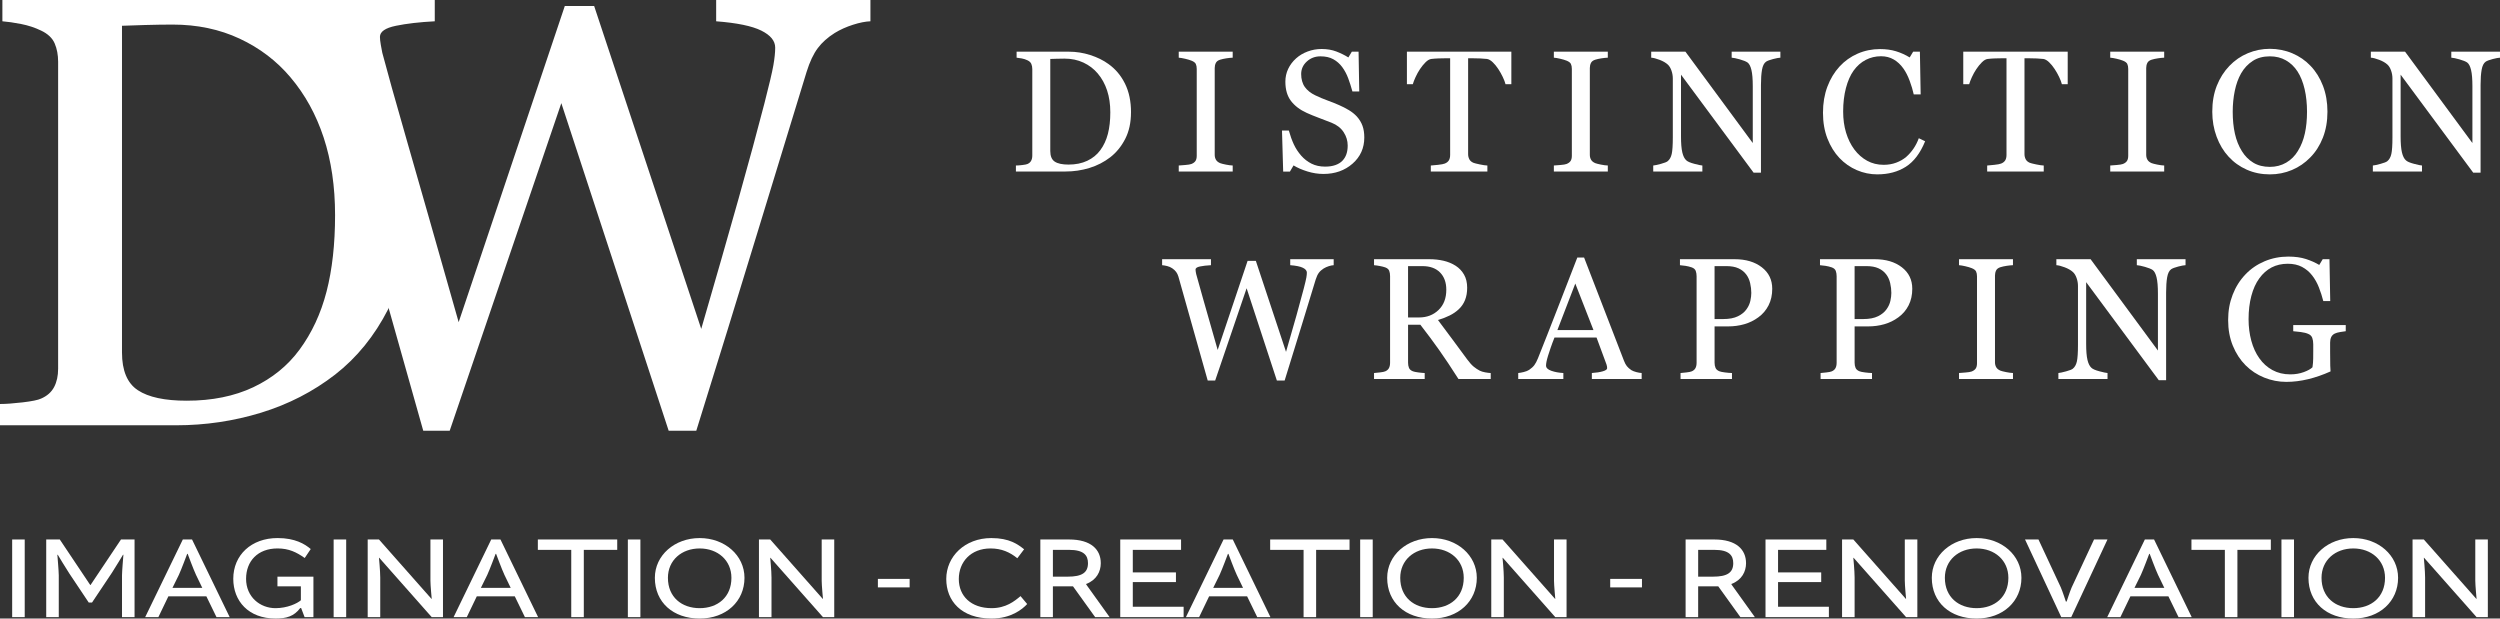 <?xml version="1.0" encoding="UTF-8"?>
<svg id="Layer_2" data-name="Layer 2" xmlns="http://www.w3.org/2000/svg" viewBox="0 0 3281.03 811.79">
  <rect x="0" y="0" width="3281.03" height="811.79" fill="#333333" stroke="none"/>
  <defs>
    <style>
      .cls-1 {
        fill: #fff;
        stroke-width: 0px;
      }
    </style>
  </defs>
  <g id="Layer_1-2" data-name="Layer 1">
    <g>
      <g>
        <g>
          <path class="cls-1" d="M1484.33,147.4c0,13.37-2.51,24.97-7.54,34.8-5.02,9.83-11.56,17.88-19.61,24.16-8.13,6.28-17.25,10.97-27.37,14.07-10.12,3.1-20.57,4.65-31.36,4.65h-65.16v-7.87c2.14,0,4.93-.2,8.37-.61,3.44-.4,5.71-.87,6.82-1.38,2.22-.96,3.82-2.38,4.82-4.27,1-1.88,1.5-4.16,1.5-6.82v-113.47c0-2.51-.43-4.76-1.27-6.76-.85-1.99-2.53-3.58-5.04-4.76-2.29-1.11-4.76-1.92-7.42-2.44-2.66-.52-4.95-.85-6.87-1v-7.87h68.7c9.46,0,18.76,1.46,27.92,4.38,9.16,2.92,17.14,6.85,23.94,11.8,9.23,6.58,16.47,15.18,21.72,25.82,5.25,10.64,7.87,23.16,7.87,37.56ZM1457.18,147.35c0-10.55-1.4-20.1-4.21-28.62-2.81-8.53-6.91-15.96-12.3-22.31-5.1-6.05-11.36-10.81-18.78-14.28-7.42-3.47-15.68-5.21-24.77-5.21-3.03,0-6.45.06-10.25.17-3.81.11-6.63.2-8.48.28v120.8c0,6.72,1.96,11.37,5.87,13.95,3.91,2.58,9.94,3.87,18.06,3.87,9.38,0,17.58-1.66,24.6-4.98,7.02-3.32,12.71-7.94,17.07-13.84,4.58-6.2,7.92-13.38,10.03-21.54,2.1-8.16,3.16-17.59,3.16-28.29Z"/>
          <path class="cls-1" d="M1617.81,225.08h-70.81v-7.87c1.99-.15,4.88-.37,8.64-.67,3.77-.29,6.43-.74,7.98-1.33,2.44-.96,4.21-2.27,5.32-3.93,1.11-1.66,1.66-3.97,1.66-6.92v-113.92c0-2.58-.41-4.75-1.22-6.48-.81-1.73-2.73-3.19-5.76-4.38-2.22-.89-5.01-1.72-8.37-2.49-3.36-.78-6.11-1.24-8.26-1.39v-7.87h70.81v7.87c-2.29.07-5.02.35-8.2.83-3.18.48-5.95,1.09-8.31,1.83-2.81.89-4.69,2.33-5.65,4.32-.96,2-1.44,4.21-1.44,6.65v113.8c0,2.44.53,4.6,1.61,6.48,1.07,1.88,2.9,3.38,5.49,4.49,1.55.59,4.08,1.24,7.59,1.94,3.51.7,6.48,1.09,8.92,1.16v7.87Z"/>
          <path class="cls-1" d="M1780.77,152.94c3.32,3.7,5.78,7.74,7.37,12.13,1.59,4.4,2.38,9.51,2.38,15.35,0,13.89-5.14,25.34-15.4,34.35-10.27,9.01-23.01,13.52-38.23,13.52-7.02,0-14.04-1.09-21.05-3.27-7.02-2.18-13.08-4.82-18.17-7.92l-4.76,8.09h-8.86l-1.55-53.85h8.98c1.85,6.65,4.01,12.65,6.48,18.01,2.47,5.36,5.74,10.36,9.81,15.02,3.84,4.36,8.33,7.83,13.46,10.42,5.13,2.59,11.1,3.88,17.9,3.88,5.1,0,9.55-.66,13.35-2,3.8-1.33,6.89-3.22,9.25-5.66,2.36-2.44,4.12-5.31,5.26-8.6,1.14-3.29,1.72-7.08,1.72-11.37,0-6.29-1.77-12.15-5.32-17.59-3.55-5.44-8.83-9.56-15.85-12.37-4.8-1.91-10.3-4.03-16.51-6.34-6.2-2.32-11.56-4.51-16.07-6.57-8.86-3.99-15.75-9.21-20.67-15.67-4.91-6.46-7.37-14.9-7.37-25.31,0-5.98,1.22-11.56,3.66-16.73,2.44-5.17,5.91-9.79,10.42-13.85,4.28-3.84,9.34-6.85,15.18-9.03,5.83-2.18,11.93-3.27,18.28-3.27,7.24,0,13.72,1.11,19.45,3.32,5.73,2.22,10.95,4.8,15.68,7.76l4.54-7.54h8.86l.89,52.19h-8.98c-1.63-5.98-3.45-11.71-5.48-17.18-2.03-5.47-4.67-10.42-7.92-14.85-3.18-4.28-7.05-7.7-11.64-10.25-4.58-2.55-10.19-3.82-16.84-3.82-7.02,0-13,2.25-17.95,6.76-4.95,4.51-7.42,10.01-7.42,16.51s1.59,12.43,4.76,16.9c3.18,4.47,7.79,8.14,13.85,11.03,5.39,2.59,10.69,4.82,15.9,6.7,5.21,1.88,10.25,3.9,15.13,6.04,4.43,1.92,8.7,4.1,12.8,6.54,4.1,2.44,7.66,5.28,10.69,8.53Z"/>
          <path class="cls-1" d="M1983.51,110.5h-7.65c-.67-2.66-1.87-5.82-3.61-9.47-1.74-3.66-3.68-7.11-5.83-10.36-2.22-3.4-4.65-6.37-7.28-8.92-2.63-2.55-5.16-4.01-7.61-4.38-2.3-.29-5.18-.52-8.66-.66-3.48-.15-6.7-.22-9.66-.22h-6.44v125.77c0,2.44.52,4.67,1.55,6.7,1.03,2.03,2.84,3.6,5.43,4.71,1.33.52,4.12,1.22,8.37,2.11,4.25.89,7.55,1.37,9.92,1.44v7.87h-74.24v-7.87c2.07-.15,5.23-.44,9.48-.89,4.25-.44,7.18-1,8.81-1.66,2.44-.96,4.23-2.34,5.37-4.16,1.14-1.81,1.72-4.23,1.72-7.26v-126.77h-6.43c-2.29,0-5.14.06-8.53.17-3.4.11-6.65.35-9.75.72-2.44.3-4.97,1.76-7.59,4.38-2.62,2.62-5.04,5.6-7.26,8.92-2.22,3.32-4.17,6.85-5.87,10.58-1.7,3.73-2.88,6.82-3.55,9.25h-7.76v-42.66h137.07v42.66Z"/>
          <path class="cls-1" d="M2110.12,225.08h-70.81v-7.87c2-.15,4.88-.37,8.64-.67,3.77-.29,6.43-.74,7.98-1.33,2.44-.96,4.21-2.27,5.32-3.93,1.11-1.66,1.66-3.97,1.66-6.92v-113.92c0-2.58-.41-4.75-1.22-6.48-.81-1.73-2.73-3.19-5.76-4.38-2.22-.89-5.01-1.72-8.37-2.49-3.36-.78-6.11-1.24-8.26-1.39v-7.87h70.81v7.87c-2.29.07-5.03.35-8.2.83-3.18.48-5.95,1.09-8.31,1.83-2.81.89-4.69,2.33-5.65,4.32-.96,2-1.44,4.21-1.44,6.65v113.8c0,2.44.53,4.6,1.61,6.48,1.07,1.88,2.9,3.38,5.48,4.49,1.55.59,4.08,1.24,7.59,1.94,3.51.7,6.48,1.09,8.92,1.16v7.87Z"/>
          <path class="cls-1" d="M2336.58,75.71c-2.07.07-5.25.66-9.53,1.77-4.29,1.11-7.35,2.26-9.2,3.44-2.66,1.85-4.45,5.39-5.37,10.64-.92,5.25-1.38,11.9-1.38,19.95v115.13h-9.64l-95.3-128.65v81.11c0,9.09.57,16.07,1.72,20.94,1.14,4.88,2.9,8.35,5.26,10.42,1.7,1.63,5.21,3.14,10.53,4.54,5.32,1.4,8.83,2.14,10.53,2.22v7.87h-64.49v-7.87c2-.15,5.36-.87,10.08-2.16,4.73-1.29,7.68-2.46,8.86-3.49,2.58-2.07,4.36-5.23,5.32-9.47.96-4.25,1.44-11.51,1.44-21.78v-77.46c0-3.4-.59-6.8-1.77-10.2-1.18-3.4-2.77-6.02-4.76-7.87-2.66-2.44-6.26-4.52-10.8-6.26-4.54-1.73-8.22-2.68-11.03-2.83v-7.87h44.92l88.38,119.88v-74.78c0-9.16-.59-16.19-1.77-21.11-1.18-4.91-2.88-8.18-5.1-9.8-2.07-1.4-5.45-2.77-10.14-4.1-4.69-1.33-8.26-2.07-10.69-2.22v-7.87h63.94v7.87Z"/>
          <path class="cls-1" d="M2463.91,228.85c-9.37,0-18.36-1.85-26.96-5.54-8.6-3.69-16.22-9.02-22.86-15.97-6.57-6.95-11.81-15.43-15.72-25.45-3.91-10.02-5.87-21.31-5.87-33.88s1.92-23.97,5.76-34.21c3.84-10.24,9.15-19.05,15.94-26.45,6.72-7.32,14.65-12.97,23.8-16.96,9.15-3.99,18.93-5.99,29.34-5.99,7.75,0,14.76.96,21.03,2.88,6.27,1.92,12.25,4.62,17.93,8.09l4.54-7.54h8.86l1,56.07h-9.09c-1.18-5.47-2.95-11.39-5.31-17.79-2.36-6.39-5.13-11.8-8.3-16.23-3.54-5.02-7.75-8.96-12.62-11.8-4.87-2.84-10.44-4.27-16.71-4.27-7.16,0-13.82,1.59-19.98,4.77-6.16,3.18-11.49,7.87-15.99,14.08-4.28,5.99-7.64,13.61-10.07,22.85-2.43,9.24-3.65,19.55-3.65,30.94,0,10.05,1.27,19.28,3.82,27.67,2.55,8.39,6.18,15.77,10.9,22.12,4.72,6.29,10.31,11.2,16.77,14.75,6.46,3.55,13.67,5.32,21.64,5.32,5.98,0,11.47-.94,16.49-2.83,5.02-1.88,9.37-4.38,13.06-7.48,3.69-3.25,6.93-6.94,9.74-11.08,2.81-4.14,5.09-8.64,6.86-13.52l8.31,3.99c-6.35,15.59-14.76,26.73-25.25,33.41-10.48,6.69-22.95,10.03-37.42,10.03Z"/>
          <path class="cls-1" d="M2713.69,110.5h-7.65c-.67-2.66-1.87-5.82-3.61-9.47-1.74-3.66-3.68-7.11-5.83-10.36-2.22-3.4-4.65-6.37-7.28-8.92-2.63-2.55-5.17-4.01-7.61-4.38-2.3-.29-5.18-.52-8.66-.66-3.48-.15-6.7-.22-9.66-.22h-6.44v125.77c0,2.44.52,4.67,1.55,6.7,1.03,2.03,2.84,3.6,5.43,4.71,1.33.52,4.12,1.22,8.37,2.11,4.25.89,7.55,1.37,9.92,1.44v7.87h-74.24v-7.87c2.07-.15,5.22-.44,9.47-.89,4.25-.44,7.18-1,8.81-1.66,2.44-.96,4.23-2.34,5.37-4.16,1.15-1.81,1.72-4.23,1.72-7.26v-126.77h-6.43c-2.29,0-5.14.06-8.53.17-3.4.11-6.65.35-9.75.72-2.44.3-4.97,1.76-7.59,4.38-2.62,2.62-5.04,5.6-7.26,8.92-2.22,3.32-4.17,6.85-5.87,10.58-1.7,3.73-2.88,6.82-3.55,9.25h-7.76v-42.66h137.07v42.66Z"/>
          <path class="cls-1" d="M2840.31,225.08h-70.81v-7.87c1.99-.15,4.88-.37,8.64-.67,3.77-.29,6.43-.74,7.98-1.33,2.44-.96,4.21-2.27,5.32-3.93,1.11-1.66,1.66-3.97,1.66-6.92v-113.92c0-2.58-.41-4.75-1.22-6.48-.81-1.73-2.73-3.19-5.76-4.38-2.22-.89-5.01-1.72-8.37-2.49-3.36-.78-6.11-1.24-8.26-1.39v-7.87h70.81v7.87c-2.29.07-5.02.35-8.2.83-3.18.48-5.95,1.09-8.31,1.83-2.81.89-4.69,2.33-5.65,4.32-.96,2-1.44,4.21-1.44,6.65v113.8c0,2.44.53,4.6,1.61,6.48,1.07,1.88,2.9,3.38,5.49,4.49,1.55.59,4.08,1.24,7.59,1.94,3.51.7,6.48,1.09,8.92,1.16v7.87Z"/>
          <path class="cls-1" d="M3032.41,86.46c6.94,7.24,12.37,15.98,16.29,26.21,3.91,10.23,5.87,21.55,5.87,33.96s-1.99,23.82-5.98,34.02c-3.99,10.19-9.53,18.88-16.62,26.04-6.87,7.09-14.85,12.56-23.94,16.4-9.09,3.84-18.76,5.76-29.03,5.76-10.93,0-21.04-2.05-30.31-6.15-9.27-4.1-17.23-9.81-23.88-17.12-6.65-7.16-11.88-15.86-15.68-26.1-3.81-10.23-5.71-21.18-5.71-32.86,0-12.78,2-24.17,5.98-34.19,3.99-10.01,9.49-18.67,16.51-25.98,6.94-7.24,15.01-12.78,24.21-16.62,9.2-3.84,18.82-5.76,28.87-5.76s20.24,1.96,29.48,5.87c9.23,3.92,17.21,9.42,23.94,16.51ZM3015.9,197.93c4.14-6.72,7.15-14.33,9.03-22.83,1.88-8.49,2.83-17.99,2.83-28.48s-1.05-20.68-3.16-29.7c-2.11-9.01-5.19-16.69-9.25-23.05-4.06-6.28-9.16-11.17-15.29-14.68-6.13-3.51-13.15-5.26-21.05-5.26-8.87,0-16.4,2.03-22.61,6.1-6.21,4.06-11.27,9.49-15.18,16.29-3.7,6.5-6.45,14.11-8.26,22.83-1.81,8.72-2.72,17.88-2.72,27.48,0,10.64.96,20.24,2.88,28.81,1.92,8.57,4.95,16.18,9.09,22.83,3.99,6.5,9.01,11.58,15.07,15.24,6.06,3.66,13.3,5.49,21.72,5.49,7.9,0,15.03-1.85,21.39-5.54,6.35-3.69,11.52-8.86,15.51-15.51Z"/>
          <path class="cls-1" d="M3281.03,75.71c-2.07.07-5.25.66-9.53,1.77-4.29,1.11-7.35,2.26-9.2,3.44-2.66,1.85-4.45,5.39-5.37,10.64-.92,5.25-1.39,11.9-1.39,19.95v115.13h-9.64l-95.3-128.65v81.11c0,9.09.57,16.07,1.72,20.94,1.15,4.88,2.9,8.35,5.26,10.42,1.7,1.63,5.21,3.14,10.53,4.54,5.32,1.4,8.83,2.14,10.53,2.22v7.87h-64.49v-7.87c2-.15,5.36-.87,10.08-2.16,4.73-1.29,7.68-2.46,8.87-3.49,2.58-2.07,4.36-5.23,5.32-9.47.96-4.25,1.44-11.51,1.44-21.78v-77.46c0-3.4-.59-6.8-1.77-10.2-1.18-3.4-2.77-6.02-4.76-7.87-2.66-2.44-6.26-4.52-10.8-6.26-4.54-1.73-8.22-2.68-11.02-2.83v-7.87h44.92l88.38,119.88v-74.78c0-9.16-.59-16.19-1.77-21.11-1.18-4.91-2.88-8.18-5.1-9.8-2.07-1.4-5.45-2.77-10.14-4.1-4.69-1.33-8.26-2.07-10.69-2.22v-7.87h63.94v7.87Z"/>
          <path class="cls-1" d="M1750.37,348.04c-1.85.07-3.99.5-6.43,1.27-2.44.78-4.69,1.79-6.76,3.05-2.59,1.63-4.67,3.49-6.26,5.6-1.59,2.11-2.97,5.04-4.16,8.81-5.25,17.06-11.34,36.99-18.28,59.78-6.95,22.79-14.44,47.08-22.5,72.86h-10.2l-39.7-121.11-41.27,121.11h-9.79c-7.31-25.85-14.89-52.69-22.72-80.5-7.83-27.81-13.08-46.45-15.74-55.9-.67-2.29-1.65-4.32-2.94-6.1-1.29-1.77-3.05-3.4-5.26-4.88-1.85-1.25-4.01-2.2-6.48-2.83-2.47-.63-4.71-1.01-6.7-1.16v-7.87h64.1v7.87c-5.62.3-10.4.85-14.35,1.66-3.95.81-5.92,2.18-5.92,4.1,0,.74.11,1.72.33,2.94.22,1.22.4,2.2.55,2.94,1.7,6.5,4.7,17.25,9.02,32.24,4.32,15,10.72,37.45,19.21,67.37l39.25-116.9h10.84l39.6,119.39c5.34-18.35,9.93-34.39,13.79-48.12,3.85-13.73,7.04-25.47,9.56-35.24,1.78-6.88,2.89-11.6,3.33-14.15s.66-4.71.66-6.48c0-2.51-1.72-4.62-5.15-6.32-3.44-1.7-8.99-2.84-16.68-3.44v-7.87h57.03v7.87Z"/>
          <path class="cls-1" d="M1956.44,497.41h-42.34c-9.37-14.7-17.84-27.41-25.41-38.12-7.56-10.71-15.78-21.76-24.63-33.13h-16.11v49.86c0,2.59.41,4.86,1.22,6.82.81,1.96,2.55,3.45,5.21,4.49,1.33.52,3.66,1,6.98,1.44,3.32.44,6.13.7,8.42.78v7.87h-66.49v-7.87c1.77-.15,4.34-.41,7.7-.78,3.36-.37,5.71-.85,7.04-1.44,2.22-.96,3.82-2.36,4.82-4.21,1-1.85,1.5-4.21,1.5-7.09v-113.69c0-2.59-.37-4.88-1.11-6.87-.74-2-2.48-3.51-5.21-4.54-1.85-.66-4.25-1.27-7.2-1.83-2.96-.55-5.47-.9-7.54-1.05v-7.87h72.58c6.65,0,12.89.68,18.73,2.05,5.84,1.37,11.12,3.57,15.85,6.59,4.58,2.96,8.24,6.82,10.97,11.58,2.73,4.76,4.1,10.51,4.1,17.23,0,6.06-.92,11.41-2.77,16.07-1.85,4.65-4.58,8.68-8.2,12.08-3.32,3.18-7.31,5.93-11.97,8.26-4.65,2.33-9.79,4.3-15.4,5.93,7.76,10.27,14.2,18.91,19.34,25.93,5.13,7.02,11.43,15.55,18.89,25.6,3.25,4.43,6.19,7.7,8.81,9.81,2.62,2.11,5.23,3.82,7.81,5.15,1.92.96,4.32,1.7,7.2,2.22,2.88.52,5.28.81,7.2.89v7.87ZM1898.15,380.23c0-9.51-2.73-17.06-8.2-22.62-5.47-5.57-13.19-8.35-23.16-8.35h-18.84v67.37h14.52c10.2,0,18.69-3.26,25.49-9.79,6.8-6.53,10.19-15.4,10.19-26.61Z"/>
          <path class="cls-1" d="M2154.53,497.41h-65.36v-7.87c5.76-.37,10.55-1.11,14.35-2.22,3.8-1.11,5.71-2.47,5.71-4.1,0-.66-.07-1.48-.22-2.44-.15-.96-.37-1.81-.66-2.55l-13.02-35.24h-55.2c-2.07,5.17-3.75,9.68-5.05,13.52-1.29,3.84-2.46,7.39-3.49,10.64-.96,3.18-1.63,5.76-2,7.76-.37,2-.55,3.62-.55,4.88,0,2.96,2.33,5.25,6.98,6.87,4.65,1.63,9.9,2.59,15.74,2.88v7.87h-59.22v-7.87c1.92-.15,4.32-.57,7.2-1.28,2.88-.7,5.25-1.64,7.09-2.82,2.95-2,5.25-4.08,6.87-6.26,1.63-2.18,3.21-5.19,4.76-9.03,7.9-19.72,16.62-41.89,26.15-66.49,9.53-24.6,18.03-46.5,25.49-65.71h8.86l52.41,135.63c1.11,2.88,2.36,5.21,3.77,6.98,1.4,1.77,3.36,3.51,5.87,5.21,1.7,1.04,3.91,1.9,6.65,2.6,2.73.7,5.02,1.09,6.87,1.16v7.87ZM2091.26,433.14l-23.82-61.02-23.48,61.02h47.29Z"/>
          <path class="cls-1" d="M2325.91,378.96c0,8.2-1.61,15.46-4.82,21.77-3.21,6.32-7.67,11.54-13.35,15.68-5.62,4.14-11.78,7.17-18.51,9.09-6.72,1.92-13.85,2.88-21.39,2.88h-17.62v47.65c0,2.59.42,4.86,1.28,6.82.85,1.96,2.6,3.45,5.26,4.49,1.33.52,3.67,1,7.04,1.44,3.36.44,6.44.7,9.25.78v7.87h-67.48v-7.87c1.77-.15,4.34-.41,7.7-.78,3.36-.37,5.71-.85,7.04-1.44,2.22-.96,3.82-2.36,4.82-4.21,1-1.85,1.5-4.21,1.5-7.09v-113.47c0-2.59-.37-4.91-1.11-6.98-.74-2.07-2.48-3.62-5.21-4.65-2.81-.96-5.6-1.64-8.37-2.05s-5.15-.68-7.15-.83v-7.87h71.81c14.63,0,26.5,3.53,35.63,10.58,9.12,7.06,13.68,16.46,13.68,28.2ZM2292.22,405.77c2.51-3.55,4.17-7.22,4.99-11.03.81-3.8,1.22-7.22,1.22-10.25,0-4.21-.5-8.49-1.5-12.85-1-4.36-2.71-8.16-5.15-11.41-2.59-3.47-5.98-6.17-10.2-8.09-4.21-1.92-9.46-2.88-15.74-2.88h-15.62v69.48h11.3c7.98,0,14.46-1.24,19.45-3.71,4.99-2.47,8.73-5.56,11.25-9.25Z"/>
          <path class="cls-1" d="M2509.7,378.96c0,8.2-1.61,15.46-4.82,21.77-3.21,6.32-7.67,11.54-13.35,15.68-5.62,4.14-11.78,7.17-18.51,9.09-6.72,1.92-13.85,2.88-21.39,2.88h-17.62v47.65c0,2.59.42,4.86,1.28,6.82.85,1.96,2.6,3.45,5.26,4.49,1.33.52,3.67,1,7.04,1.44,3.36.44,6.44.7,9.25.78v7.87h-67.48v-7.87c1.77-.15,4.34-.41,7.7-.78,3.36-.37,5.71-.85,7.04-1.44,2.22-.96,3.82-2.36,4.82-4.21,1-1.85,1.5-4.21,1.5-7.09v-113.47c0-2.59-.37-4.91-1.11-6.98-.74-2.07-2.48-3.62-5.21-4.65-2.81-.96-5.6-1.64-8.37-2.05-2.77-.41-5.15-.68-7.15-.83v-7.87h71.81c14.63,0,26.5,3.53,35.63,10.58,9.12,7.06,13.68,16.46,13.68,28.2ZM2476.01,405.77c2.51-3.55,4.17-7.22,4.99-11.03.81-3.8,1.22-7.22,1.22-10.25,0-4.21-.5-8.49-1.5-12.85-1-4.36-2.71-8.16-5.15-11.41-2.59-3.47-5.98-6.17-10.2-8.09-4.21-1.92-9.46-2.88-15.74-2.88h-15.62v69.48h11.3c7.98,0,14.46-1.24,19.45-3.71,4.99-2.47,8.73-5.56,11.25-9.25Z"/>
          <path class="cls-1" d="M2641.85,497.41h-70.81v-7.87c1.99-.15,4.88-.37,8.64-.67,3.77-.29,6.43-.74,7.98-1.33,2.44-.96,4.21-2.27,5.32-3.93,1.11-1.66,1.66-3.97,1.66-6.92v-113.92c0-2.58-.41-4.75-1.22-6.48-.81-1.73-2.73-3.19-5.76-4.38-2.22-.89-5.01-1.72-8.37-2.49-3.36-.78-6.11-1.24-8.26-1.39v-7.87h70.81v7.87c-2.29.07-5.02.35-8.2.83-3.18.48-5.95,1.09-8.31,1.83-2.81.89-4.69,2.33-5.65,4.32-.96,2-1.44,4.21-1.44,6.65v113.8c0,2.44.53,4.6,1.61,6.48,1.07,1.88,2.9,3.38,5.49,4.49,1.55.59,4.08,1.24,7.59,1.94,3.51.7,6.48,1.09,8.92,1.16v7.87Z"/>
          <path class="cls-1" d="M2868.31,348.04c-2.07.07-5.25.66-9.53,1.77-4.29,1.11-7.35,2.26-9.2,3.44-2.66,1.85-4.45,5.39-5.37,10.64-.92,5.25-1.38,11.9-1.38,19.95v115.13h-9.64l-95.3-128.65v81.11c0,9.09.57,16.07,1.72,20.94,1.14,4.88,2.9,8.35,5.26,10.42,1.7,1.63,5.21,3.14,10.53,4.54,5.32,1.4,8.83,2.14,10.53,2.22v7.87h-64.49v-7.87c2-.15,5.36-.87,10.08-2.16,4.73-1.29,7.68-2.46,8.86-3.49,2.58-2.07,4.36-5.23,5.32-9.47.96-4.25,1.44-11.51,1.44-21.78v-77.46c0-3.4-.59-6.8-1.77-10.2-1.18-3.4-2.77-6.02-4.76-7.87-2.66-2.44-6.26-4.52-10.8-6.26-4.54-1.73-8.22-2.68-11.03-2.83v-7.87h44.92l88.38,119.88v-74.78c0-9.16-.59-16.19-1.77-21.11-1.18-4.91-2.88-8.18-5.1-9.8-2.07-1.4-5.45-2.77-10.14-4.1-4.69-1.33-8.26-2.07-10.69-2.22v-7.87h63.94v7.87Z"/>
          <path class="cls-1" d="M3078.58,434.69c-1.77.22-4.16.57-7.15,1.05-2.99.48-5.41,1.16-7.26,2.05-2.22,1.11-3.79,2.68-4.71,4.71-.92,2.03-1.38,4.42-1.38,7.15v12.19c0,8.86.06,14.85.17,17.95.11,3.1.24,5.65.39,7.65-9.83,4.43-19.61,7.83-29.36,10.19-9.75,2.36-19.32,3.55-28.7,3.55-10.05,0-19.72-1.88-29.03-5.65-9.31-3.77-17.44-9.13-24.38-16.08-7.02-7.02-12.6-15.56-16.73-25.61s-6.2-21.29-6.2-33.71,1.97-23.08,5.93-33.32c3.95-10.24,9.55-19.13,16.79-26.67,7.02-7.39,15.38-13.14,25.1-17.24,9.71-4.1,20.11-6.15,31.19-6.15,8.86,0,16.58,1.07,23.16,3.21,6.57,2.14,12.37,4.73,17.4,7.76l4.54-7.54h8.87l1,54.96h-9.09c-1.55-6.06-3.48-12.02-5.77-17.9-2.29-5.87-5.25-11.14-8.88-15.79-3.62-4.65-8.04-8.37-13.26-11.14-5.22-2.77-11.44-4.16-18.69-4.16-7.91,0-14.98,1.61-21.19,4.82-6.21,3.22-11.61,8-16.2,14.36-4.51,6.14-7.99,13.79-10.43,22.96-2.44,9.17-3.66,19.41-3.66,30.72,0,9.98,1.2,19.39,3.6,28.22,2.4,8.83,5.9,16.47,10.49,22.9,4.58,6.58,10.32,11.75,17.2,15.53,6.88,3.77,14.68,5.66,23.41,5.66,6.51,0,12.45-1,17.81-2.99,5.36-1.99,9.15-4.1,11.37-6.32.59-3.84.91-7.72.94-11.64.04-3.91.06-7.24.06-9.97v-8.64c0-3.1-.43-5.85-1.27-8.26-.85-2.4-2.6-4.16-5.26-5.26-2.44-1.11-5.74-1.94-9.92-2.49-4.17-.55-7.44-.9-9.81-1.05v-8.09h68.92v8.09Z"/>
        </g>
        <g>
          <path class="cls-1" d="M536.13,282.41c0,47.5-8.9,88.66-26.75,123.5-17.85,34.89-41.02,63.49-69.63,85.76-28.84,22.32-61.2,38.93-97.14,49.97-35.93,10.99-73.05,16.51-111.32,16.51H0v-27.94c7.61,0,17.51-.71,29.7-2.14,12.18-1.43,20.27-3.09,24.18-4.95,7.9-3.38,13.56-8.42,17.13-15.13,3.52-6.66,5.28-14.75,5.28-24.18V81.05c0-8.95-1.48-16.94-4.52-24.03-3-7.04-8.99-12.71-17.89-16.9-8.14-3.95-16.9-6.81-26.37-8.66-9.42-1.81-17.56-3-24.37-3.52V0h243.86c33.6,0,66.63,5.19,99.13,15.52,32.51,10.38,60.82,24.37,84.95,41.93,32.79,23.32,58.49,53.87,77.1,91.61,18.66,37.79,27.94,82.24,27.94,133.35ZM439.75,282.22c0-37.46-5-71.34-14.94-101.61-9.95-30.27-24.51-56.63-43.64-79.19-18.09-21.46-40.31-38.36-66.68-50.69-26.37-12.33-55.68-18.47-87.9-18.47-10.76,0-22.89.19-36.41.57-13.52.38-23.56.71-30.08,1v428.81c0,23.84,6.95,40.36,20.85,49.5,13.9,9.19,35.27,13.75,64.11,13.75,33.31,0,62.39-5.9,87.33-17.66,24.89-11.8,45.12-28.17,60.58-49.16,16.23-21.99,28.13-47.5,35.6-76.43,7.47-28.94,11.18-62.44,11.18-100.42Z"/>
          <path class="cls-1" d="M1142.37,27.94c-6.57.24-14.18,1.76-22.84,4.52-8.66,2.76-16.66,6.33-23.99,10.8-9.19,5.76-16.61,12.37-22.23,19.85-5.66,7.47-10.57,17.94-14.75,31.32-18.61,60.54-40.26,131.31-64.92,212.21-24.65,80.86-51.26,167.1-79.81,258.62h-36.27l-140.87-429.9-146.49,429.9h-34.74c-25.94-91.81-52.83-187.04-80.62-285.79-27.79-98.71-46.45-164.86-55.87-198.41-2.33-8.14-5.85-15.37-10.42-21.65-4.57-6.28-10.8-12.04-18.7-17.32-6.52-4.43-14.18-7.81-22.99-9.99-8.8-2.24-80.32-7.99-87.41-8.51L162.81,0h407.78v27.94c-19.94,1.05-36.93,3-50.97,5.9-13.99,2.86-20.99,7.71-20.99,14.56,0,2.62.38,6.09,1.14,10.42.81,4.28,1.43,7.81,1.95,10.42,6.04,23.03,16.7,61.2,32.03,114.46,15.32,53.21,38.07,132.92,68.2,239.1L741.26,7.85h38.5l140.54,423.81c18.94-65.15,35.27-122.07,48.97-170.81,13.66-48.73,24.99-90.43,33.93-125.07,6.28-24.46,10.23-41.17,11.8-50.21,1.57-9.09,2.38-16.75,2.38-23.03,0-8.9-6.09-16.37-18.32-22.42-12.18-6.04-31.89-10.09-59.16-12.18V0h202.46v27.94Z"/>
        </g>
      </g>
      <g>
        <path class="cls-1" d="M32.43,708.02v101.91H15.97v-101.91h16.47Z"/>
        <path class="cls-1" d="M90.57,752.01c-2.86-4.18-14.79-24.01-14.79-24.01l-.5.15s1.85,21.68,1.85,26.95v54.83h-16.47v-101.91h17.81l39.99,59.78h.34l39.99-59.78h17.81v101.91h-16.47v-54.83c0-5.27,1.85-26.95,1.85-26.95l-.5-.15s-11.93,19.82-14.79,24.01l-25.88,38.72h-4.37l-25.88-38.72Z"/>
        <path class="cls-1" d="M252.04,708.02l49.4,101.91h-17.31l-13.27-27.26h-49.9l-13.11,27.26h-17.31l49.4-101.91h12.1ZM226.33,771.52h39.15l-8.23-17.04c-3.19-6.66-10.92-27.57-10.92-27.57h-.67s-7.73,20.75-10.92,27.57l-8.4,17.04Z"/>
        <path class="cls-1" d="M322.95,759.6c0,23.85,18.32,38.56,38.65,38.56,15.46,0,28.57-6.2,33.27-10.38v-18.28h-30.75v-12.7h47.22v53.12h-11.59l-4.54-11.93h-1.18c-8.23,11-18.32,13.78-32.43,13.78-35.62,0-55.45-23.08-55.45-52.19,0-31.13,23.69-53.43,58.14-53.43,23.02,0,35.62,7.74,43.52,14.4l-7.9,11.77c-10.75-7.59-20.83-12.55-35.62-12.55-26.21,0-41.33,16.88-41.33,39.8Z"/>
        <path class="cls-1" d="M454.34,708.02v101.91h-16.47v-101.91h16.47Z"/>
        <path class="cls-1" d="M564.9,708.02h16.47v101.91h-14.79l-68.89-77.9h-.34s1.68,17.5,1.68,25.86v52.04h-16.47v-101.91h14.79l68.89,77.9h.34s-1.68-17.81-1.68-23.7v-54.21Z"/>
        <path class="cls-1" d="M656.81,708.02l49.4,101.91h-17.31l-13.27-27.26h-49.91l-13.11,27.26h-17.31l49.4-101.91h12.1ZM631.1,771.52h39.15l-8.23-17.04c-3.19-6.66-10.92-27.57-10.92-27.57h-.67s-7.73,20.75-10.92,27.57l-8.4,17.04Z"/>
        <path class="cls-1" d="M749.73,721.65h-43.86v-13.63h104.18v13.63h-43.86v88.28h-16.47v-88.28Z"/>
        <path class="cls-1" d="M840.47,708.02v101.91h-16.47v-101.91h16.47Z"/>
        <path class="cls-1" d="M977.07,758.36c0,30.67-24.03,53.43-58.81,53.43s-58.81-21.22-58.81-53.43c0-29.58,25.88-52.19,58.81-52.19s58.81,22.61,58.81,52.19ZM876.59,758.36c0,25.4,18.15,39.8,41.67,39.8s41.67-14.4,41.67-39.8c0-23.08-17.98-38.56-41.67-38.56s-41.67,15.49-41.67,38.56Z"/>
        <path class="cls-1" d="M1078.39,708.02h16.47v101.91h-14.79l-68.89-77.9h-.34s1.68,17.5,1.68,25.86v52.04h-16.47v-101.91h14.79l68.89,77.9h.34s-1.68-17.81-1.68-23.7v-54.21Z"/>
        <path class="cls-1" d="M1152.15,759.75h41.67v11.15h-41.67v-11.15Z"/>
        <path class="cls-1" d="M1241.88,759.91c0-29.58,24.36-53.74,59.15-53.74,24.03,0,34.95,8.36,43.02,14.71l-8.91,11.77c-9.91-8.05-20.84-12.86-35.12-12.86-26.04,0-41.67,17.81-41.67,40.11s15.96,38.25,43.02,38.25c18.82,0,30.08-9.14,37.97-15.8l8.74,10.38c-6.22,6.81-21.17,19.05-46.71,19.05-39.82,0-59.48-23.23-59.48-51.88Z"/>
        <path class="cls-1" d="M1365.37,708.02h37.64c29.07,0,41.67,13.32,41.67,31.13,0,10.84-5.38,21.99-19.16,27.26v.62l30.75,42.9h-18.99l-29.07-40.42h-26.38v40.42h-16.47v-101.91ZM1401.33,756.81c18.65,0,26.55-5.27,26.55-17.66,0-10.38-5.54-17.5-24.7-17.5h-21.34v35.16h19.49Z"/>
        <path class="cls-1" d="M1486.69,763.93v32.37h66.71v13.63h-83.17v-101.91h79.81v13.63h-63.35v29.58h56.63v12.7h-56.63Z"/>
        <path class="cls-1" d="M1617.92,708.02l49.4,101.91h-17.31l-13.27-27.26h-49.9l-13.11,27.26h-17.31l49.4-101.91h12.1ZM1592.21,771.52h39.15l-8.23-17.04c-3.19-6.66-10.92-27.57-10.92-27.57h-.67s-7.73,20.75-10.92,27.57l-8.4,17.04Z"/>
        <path class="cls-1" d="M1710.84,721.65h-43.86v-13.63h104.18v13.63h-43.86v88.28h-16.47v-88.28Z"/>
        <path class="cls-1" d="M1801.57,708.02v101.91h-16.47v-101.91h16.47Z"/>
        <path class="cls-1" d="M1938.18,758.36c0,30.67-24.03,53.43-58.81,53.43s-58.81-21.22-58.81-53.43c0-29.58,25.88-52.19,58.81-52.19s58.81,22.61,58.81,52.19ZM1837.69,758.36c0,25.4,18.15,39.8,41.67,39.8s41.67-14.4,41.67-39.8c0-23.08-17.98-38.56-41.67-38.56s-41.67,15.49-41.67,38.56Z"/>
        <path class="cls-1" d="M2039.5,708.02h16.47v101.91h-14.79l-68.89-77.9h-.34s1.68,17.5,1.68,25.86v52.04h-16.47v-101.91h14.79l68.89,77.9h.34s-1.68-17.81-1.68-23.7v-54.21Z"/>
        <path class="cls-1" d="M2113.26,759.75h41.67v11.15h-41.67v-11.15Z"/>
        <path class="cls-1" d="M2212.22,708.02h37.64c29.07,0,41.67,13.32,41.67,31.13,0,10.84-5.38,21.99-19.16,27.26v.62l30.75,42.9h-18.99l-29.07-40.42h-26.38v40.42h-16.47v-101.91ZM2248.18,756.81c18.65,0,26.55-5.27,26.55-17.66,0-10.38-5.54-17.5-24.7-17.5h-21.34v35.16h19.49Z"/>
        <path class="cls-1" d="M2333.54,763.93v32.37h66.71v13.63h-83.17v-101.91h79.81v13.63h-63.35v29.58h56.63v12.7h-56.63Z"/>
        <path class="cls-1" d="M2499.88,708.02h16.47v101.91h-14.79l-68.89-77.9h-.34s1.68,17.5,1.68,25.86v52.04h-16.47v-101.91h14.79l68.89,77.9h.34s-1.68-17.81-1.68-23.7v-54.21Z"/>
        <path class="cls-1" d="M2652.95,758.36c0,30.67-24.03,53.43-58.81,53.43s-58.81-21.22-58.81-53.43c0-29.58,25.88-52.19,58.81-52.19s58.81,22.61,58.81,52.19ZM2552.47,758.36c0,25.4,18.15,39.8,41.67,39.8s41.67-14.4,41.67-39.8c0-23.08-17.98-38.56-41.67-38.56s-41.67,15.49-41.67,38.56Z"/>
        <path class="cls-1" d="M2657.66,708.02h17.64l29.41,63.04c2.18,4.96,6.55,18.43,6.55,18.43h1.01s4.37-13.47,6.55-18.43l29.41-63.04h17.64l-47.55,101.91h-13.11l-47.55-101.91Z"/>
        <path class="cls-1" d="M2827.03,708.02l49.4,101.91h-17.31l-13.27-27.26h-49.9l-13.11,27.26h-17.31l49.4-101.91h12.1ZM2801.32,771.52h39.15l-8.23-17.04c-3.19-6.66-10.92-27.57-10.92-27.57h-.67s-7.73,20.75-10.92,27.57l-8.4,17.04Z"/>
        <path class="cls-1" d="M2919.94,721.65h-43.86v-13.63h104.18v13.63h-43.86v88.28h-16.47v-88.28Z"/>
        <path class="cls-1" d="M3010.68,708.02v101.91h-16.47v-101.91h16.47Z"/>
        <path class="cls-1" d="M3147.28,758.36c0,30.67-24.03,53.43-58.81,53.43s-58.81-21.22-58.81-53.43c0-29.58,25.88-52.19,58.81-52.19s58.81,22.61,58.81,52.19ZM3046.8,758.36c0,25.4,18.15,39.8,41.67,39.8s41.67-14.4,41.67-39.8c0-23.08-17.98-38.56-41.67-38.56s-41.67,15.49-41.67,38.56Z"/>
        <path class="cls-1" d="M3248.6,708.02h16.47v101.91h-14.79l-68.89-77.9h-.34s1.68,17.5,1.68,25.86v52.04h-16.47v-101.91h14.79l68.89,77.9h.34s-1.68-17.81-1.68-23.7v-54.21Z"/>
      </g>
    </g>
  </g>
</svg>